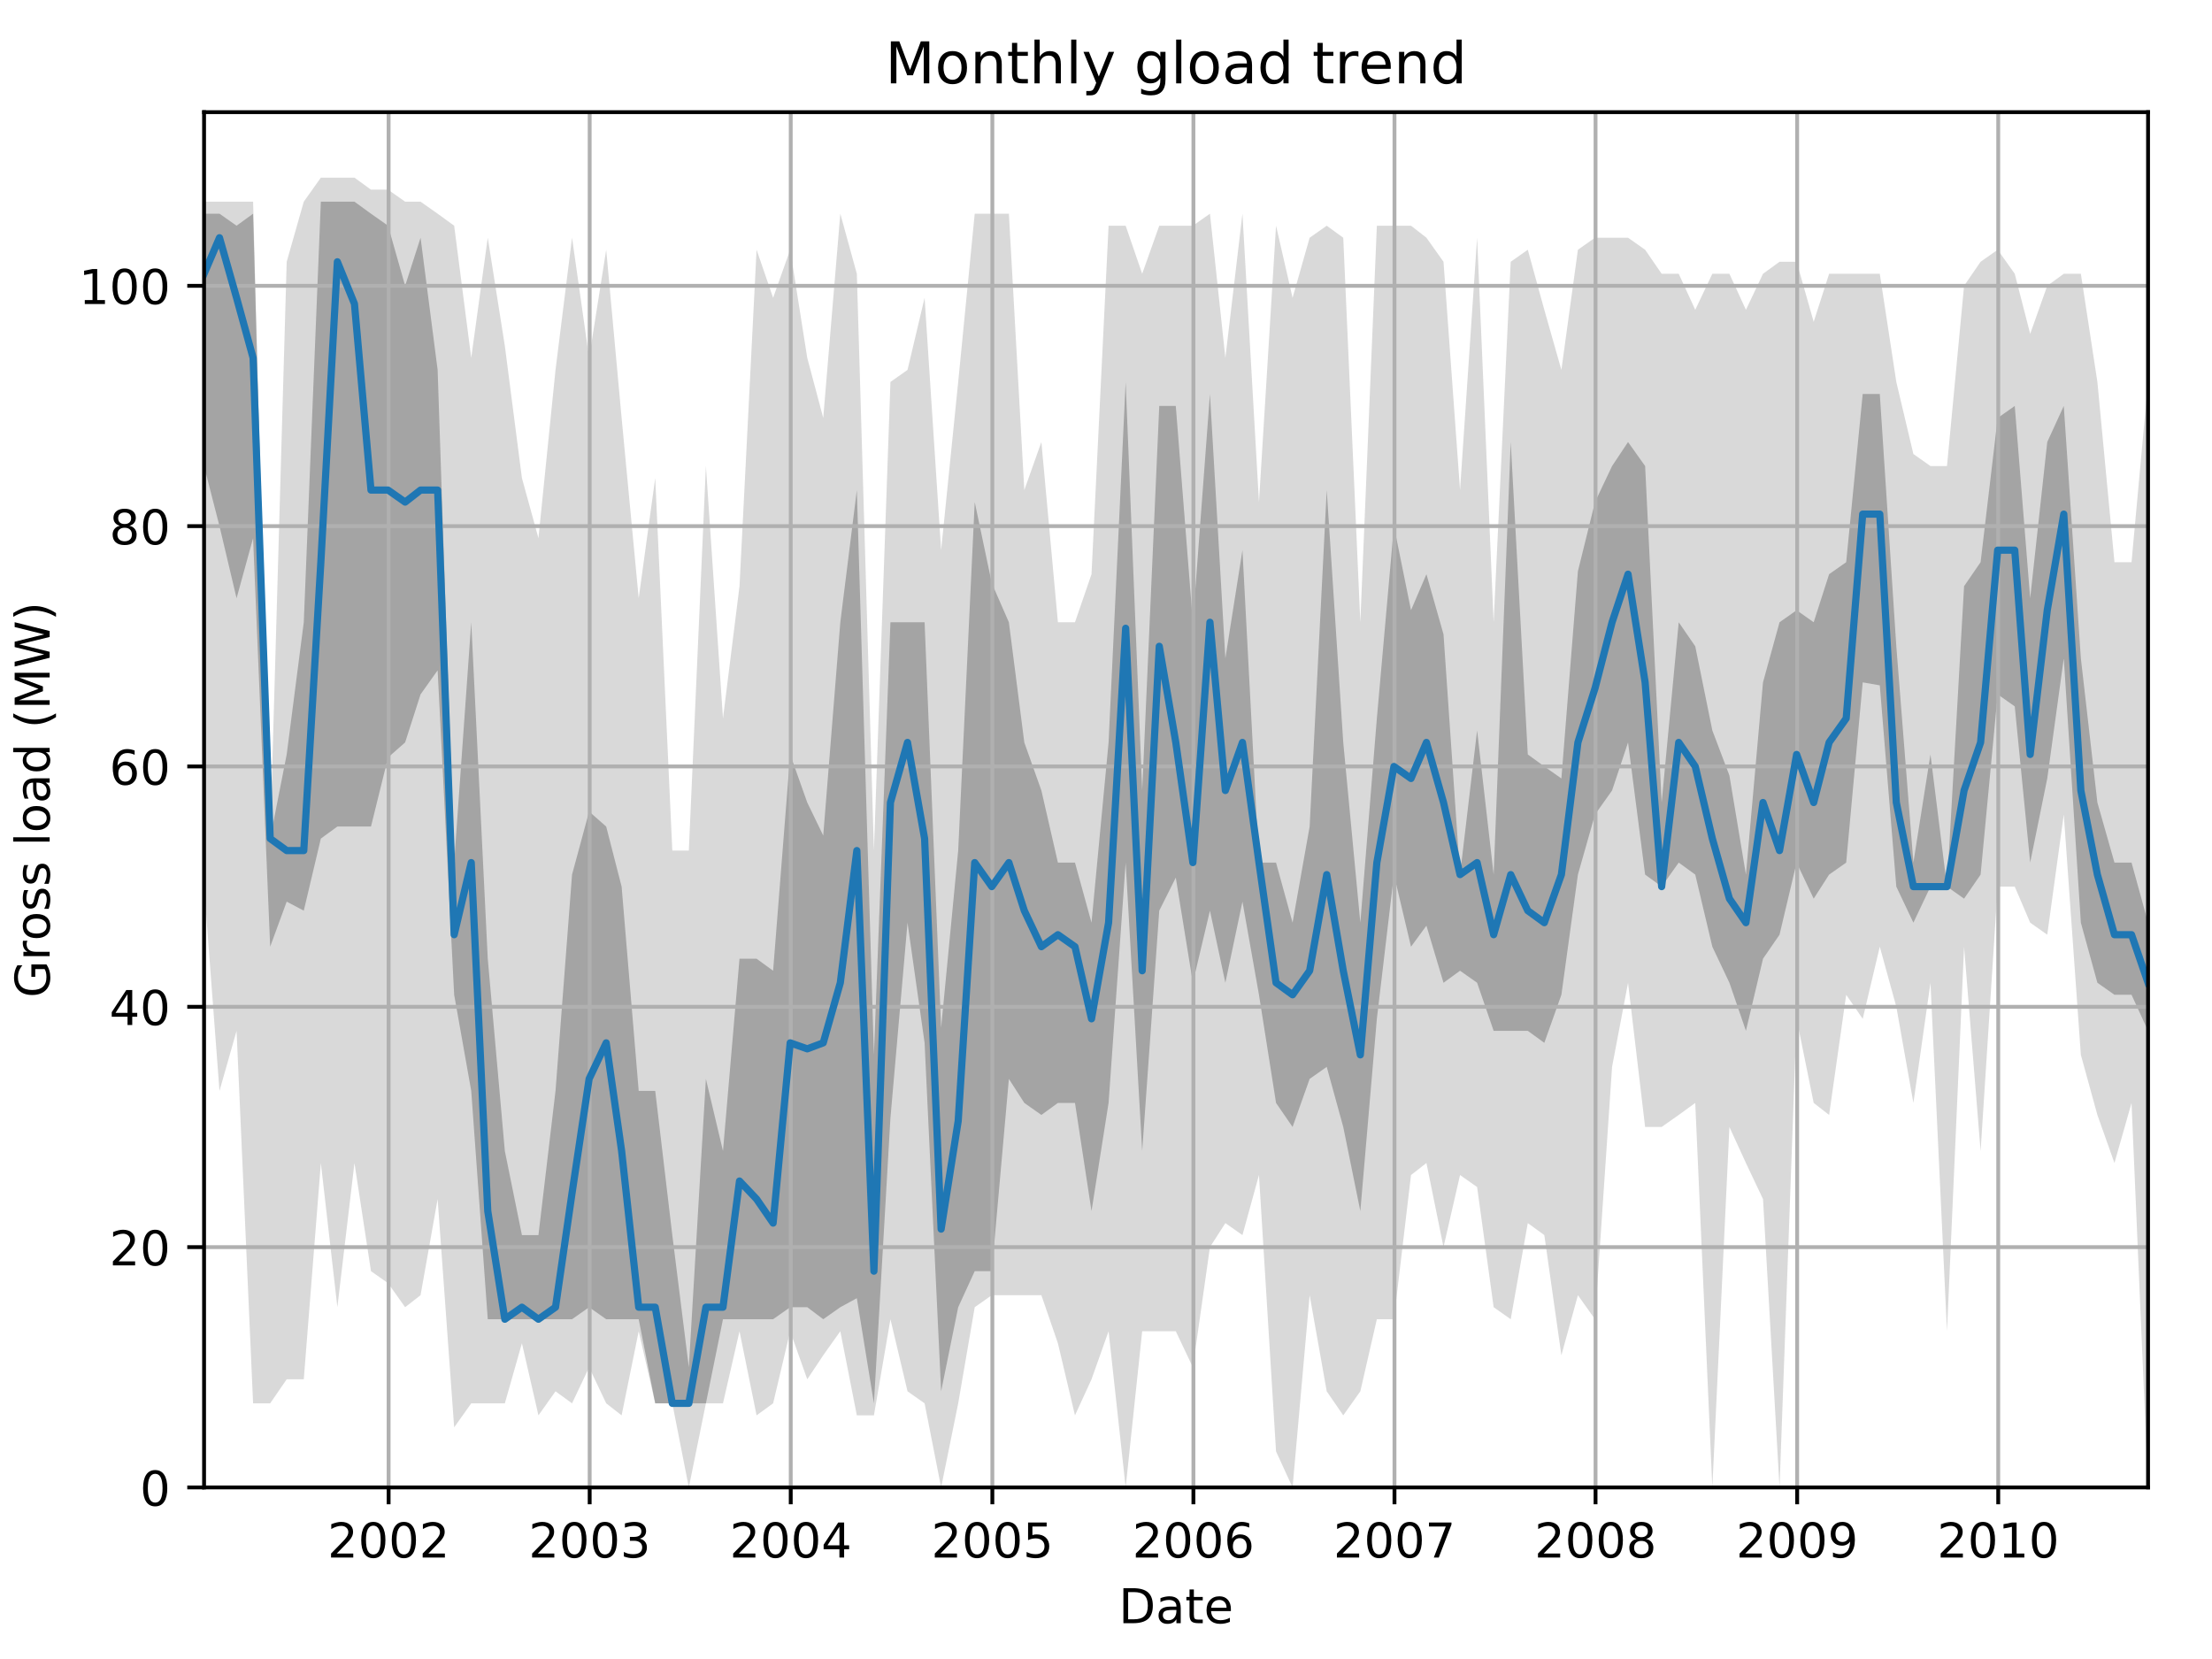 <?xml version="1.0" encoding="utf-8" standalone="no"?>
<!DOCTYPE svg PUBLIC "-//W3C//DTD SVG 1.1//EN"
  "http://www.w3.org/Graphics/SVG/1.1/DTD/svg11.dtd">
<!-- Created with matplotlib (http://matplotlib.org/) -->
<svg height="345.6pt" version="1.1" viewBox="0 0 460.8 345.6" width="460.8pt" xmlns="http://www.w3.org/2000/svg" xmlns:xlink="http://www.w3.org/1999/xlink">
 <defs>
  <style type="text/css">
*{stroke-linecap:butt;stroke-linejoin:round;}
  </style>
 </defs>
 <g id="figure_1">
  <g id="patch_1">
   <path d="M 0 345.6 
L 460.8 345.6 
L 460.8 0 
L 0 0 
z
" style="fill:none;"/>
  </g>
  <g id="axes_1">
   <g id="patch_2">
    <path d="M 42.511 309.863 
L 447.48 309.863 
L 447.48 23.365 
L 42.511 23.365 
z
" style="fill:none;"/>
   </g>
   <g id="PolyCollection_1">
    <path clip-path="url(#pd85a5d4f90)" d="M 42.511 42.014 
L 42.511 184.7 
L 45.724 227.256 
L 49.282 214.74 
L 52.724 292.341 
L 56.282 292.341 
L 59.724 287.334 
L 63.282 287.334 
L 66.839 242.275 
L 70.282 272.315 
L 73.839 242.275 
L 77.282 264.805 
L 80.839 267.308 
L 84.397 272.315 
L 87.61 269.811 
L 91.167 249.785 
L 94.61 297.347 
L 98.167 292.341 
L 101.61 292.341 
L 105.167 292.341 
L 108.725 279.824 
L 112.167 294.844 
L 115.725 289.837 
L 119.167 292.341 
L 122.725 284.831 
L 126.282 292.341 
L 129.495 294.844 
L 133.053 277.321 
L 136.495 292.341 
L 140.053 292.341 
L 143.495 309.863 
L 147.053 292.341 
L 150.61 292.341 
L 154.053 277.321 
L 157.61 294.844 
L 161.053 292.341 
L 164.61 277.321 
L 168.167 287.334 
L 171.495 282.328 
L 175.053 277.321 
L 178.495 294.844 
L 182.053 294.844 
L 185.495 274.818 
L 189.053 289.837 
L 192.61 292.341 
L 196.053 309.863 
L 199.61 292.341 
L 203.053 272.315 
L 206.61 269.811 
L 210.168 269.811 
L 213.381 269.811 
L 216.938 269.811 
L 220.381 279.824 
L 223.938 294.844 
L 227.381 287.334 
L 230.938 277.321 
L 234.496 309.863 
L 237.938 277.321 
L 241.496 277.321 
L 244.938 277.321 
L 248.496 284.831 
L 252.053 259.798 
L 255.266 254.792 
L 258.824 257.295 
L 262.266 244.779 
L 265.824 302.354 
L 269.266 309.863 
L 272.824 269.811 
L 276.381 289.837 
L 279.824 294.844 
L 283.381 289.837 
L 286.824 274.818 
L 290.381 274.818 
L 293.938 244.779 
L 297.152 242.275 
L 300.709 259.798 
L 304.152 244.779 
L 307.709 247.282 
L 311.152 272.315 
L 314.709 274.818 
L 318.266 254.792 
L 321.709 257.295 
L 325.266 282.328 
L 328.709 269.811 
L 332.266 274.818 
L 335.824 222.249 
L 339.152 204.726 
L 342.709 234.766 
L 346.152 234.766 
L 349.709 232.262 
L 353.152 229.759 
L 356.709 309.863 
L 360.267 234.766 
L 363.709 242.275 
L 367.267 249.785 
L 370.709 309.863 
L 374.267 212.236 
L 377.824 229.759 
L 381.037 232.262 
L 384.595 207.23 
L 388.037 212.236 
L 391.595 197.217 
L 395.037 209.733 
L 398.595 229.759 
L 402.152 204.726 
L 405.595 277.321 
L 409.152 197.217 
L 412.595 239.772 
L 416.152 184.7 
L 419.709 184.7 
L 422.923 192.21 
L 426.48 194.713 
L 429.923 169.681 
L 433.48 219.746 
L 436.923 232.262 
L 440.48 242.275 
L 444.037 229.759 
L 447.48 309.863 
L 447.48 79.563 
L 447.48 79.563 
L 444.037 117.112 
L 440.48 117.112 
L 436.923 79.563 
L 433.48 57.034 
L 429.923 57.034 
L 426.48 59.537 
L 422.923 69.55 
L 419.709 57.034 
L 416.152 52.027 
L 412.595 54.531 
L 409.152 59.537 
L 405.595 97.086 
L 402.152 97.086 
L 398.595 94.583 
L 395.037 79.563 
L 391.595 57.034 
L 388.037 57.034 
L 384.595 57.034 
L 381.037 57.034 
L 377.824 67.047 
L 374.267 54.531 
L 370.709 54.531 
L 367.267 57.034 
L 363.709 64.544 
L 360.267 57.034 
L 356.709 57.034 
L 353.152 64.544 
L 349.709 57.034 
L 346.152 57.034 
L 342.709 52.027 
L 339.152 49.524 
L 335.824 49.524 
L 332.266 49.524 
L 328.709 52.027 
L 325.266 77.06 
L 321.709 64.544 
L 318.266 52.027 
L 314.709 54.531 
L 311.152 129.629 
L 307.709 49.524 
L 304.152 102.093 
L 300.709 54.531 
L 297.152 49.524 
L 293.938 47.021 
L 290.381 47.021 
L 286.824 47.021 
L 283.381 129.629 
L 279.824 49.524 
L 276.381 47.021 
L 272.824 49.524 
L 269.266 62.04 
L 265.824 47.021 
L 262.266 104.596 
L 258.824 44.518 
L 255.266 74.557 
L 252.053 44.518 
L 248.496 47.021 
L 244.938 47.021 
L 241.496 47.021 
L 237.938 57.034 
L 234.496 47.021 
L 230.938 47.021 
L 227.381 119.616 
L 223.938 129.629 
L 220.381 129.629 
L 216.938 92.08 
L 213.381 102.093 
L 210.168 44.518 
L 206.61 44.518 
L 203.053 44.518 
L 199.61 79.563 
L 196.053 114.609 
L 192.61 62.04 
L 189.053 77.06 
L 185.495 79.563 
L 182.053 177.191 
L 178.495 57.034 
L 175.053 44.518 
L 171.495 87.073 
L 168.167 74.557 
L 164.61 52.027 
L 161.053 62.04 
L 157.61 52.027 
L 154.053 122.119 
L 150.61 149.655 
L 147.053 97.086 
L 143.495 177.191 
L 140.053 177.191 
L 136.495 99.589 
L 133.053 124.622 
L 129.495 87.073 
L 126.282 52.027 
L 122.725 74.557 
L 119.167 49.524 
L 115.725 77.06 
L 112.167 112.106 
L 108.725 99.589 
L 105.167 72.054 
L 101.61 49.524 
L 98.167 74.557 
L 94.61 47.021 
L 91.167 44.518 
L 87.61 42.014 
L 84.397 42.014 
L 80.839 39.511 
L 77.282 39.511 
L 73.839 37.008 
L 70.282 37.008 
L 66.839 37.008 
L 63.282 42.014 
L 59.724 54.531 
L 56.282 174.687 
L 52.724 42.014 
L 49.282 42.014 
L 45.724 42.014 
L 42.511 42.014 
z
" style="fill:#808080;fill-opacity:0.3;"/>
   </g>
   <g id="PolyCollection_2">
    <path clip-path="url(#pd85a5d4f90)" d="M 42.511 44.518 
L 42.511 97.086 
L 45.724 109.602 
L 49.282 124.622 
L 52.724 112.106 
L 56.282 197.217 
L 59.724 187.829 
L 63.282 189.707 
L 66.839 174.687 
L 70.282 172.184 
L 73.839 172.184 
L 77.282 172.184 
L 80.839 157.79 
L 84.397 154.661 
L 87.61 144.648 
L 91.167 139.642 
L 94.61 207.23 
L 98.167 227.256 
L 101.61 274.818 
L 105.167 274.818 
L 108.725 274.818 
L 112.167 274.818 
L 115.725 274.818 
L 119.167 274.818 
L 122.725 272.315 
L 126.282 274.818 
L 129.495 274.818 
L 133.053 274.818 
L 136.495 292.341 
L 140.053 292.341 
L 143.495 292.341 
L 147.053 292.341 
L 150.61 274.818 
L 154.053 274.818 
L 157.61 274.818 
L 161.053 274.818 
L 164.61 272.315 
L 168.167 272.315 
L 171.495 274.818 
L 175.053 272.315 
L 178.495 270.437 
L 182.053 292.341 
L 185.495 232.888 
L 189.053 192.21 
L 192.61 217.243 
L 196.053 289.837 
L 199.61 272.315 
L 203.053 264.805 
L 206.61 264.805 
L 210.168 224.753 
L 213.381 229.759 
L 216.938 232.262 
L 220.381 229.759 
L 223.938 229.759 
L 227.381 252.288 
L 230.938 229.759 
L 234.496 179.694 
L 237.938 239.772 
L 241.496 189.707 
L 244.938 182.823 
L 248.496 204.726 
L 252.053 189.707 
L 255.266 204.726 
L 258.824 187.829 
L 262.266 207.23 
L 265.824 229.759 
L 269.266 234.766 
L 272.824 224.753 
L 276.381 222.249 
L 279.824 234.766 
L 283.381 252.288 
L 286.824 212.236 
L 290.381 182.197 
L 293.938 197.217 
L 297.152 192.836 
L 300.709 204.726 
L 304.152 202.223 
L 307.709 204.726 
L 311.152 214.74 
L 314.709 214.74 
L 318.266 214.74 
L 321.709 217.243 
L 325.266 207.23 
L 328.709 182.197 
L 332.266 169.681 
L 335.824 164.674 
L 339.152 154.661 
L 342.709 182.197 
L 346.152 184.7 
L 349.709 179.694 
L 353.152 182.197 
L 356.709 197.217 
L 360.267 204.726 
L 363.709 214.74 
L 367.267 199.72 
L 370.709 194.713 
L 374.267 179.694 
L 377.824 187.204 
L 381.037 182.197 
L 384.595 179.694 
L 388.037 142.145 
L 391.595 142.771 
L 395.037 184.7 
L 398.595 192.21 
L 402.152 184.7 
L 405.595 184.7 
L 409.152 187.204 
L 412.595 182.197 
L 416.152 144.648 
L 419.709 147.151 
L 422.923 179.694 
L 426.48 162.171 
L 429.923 137.138 
L 433.48 192.21 
L 436.923 204.726 
L 440.48 207.23 
L 444.037 207.23 
L 447.48 214.74 
L 447.48 192.21 
L 447.48 192.21 
L 444.037 179.694 
L 440.48 179.694 
L 436.923 167.178 
L 433.48 137.138 
L 429.923 84.57 
L 426.48 92.08 
L 422.923 124.622 
L 419.709 84.57 
L 416.152 87.073 
L 412.595 117.112 
L 409.152 122.119 
L 405.595 184.7 
L 402.152 157.164 
L 398.595 179.694 
L 395.037 134.635 
L 391.595 82.067 
L 388.037 82.067 
L 384.595 117.112 
L 381.037 119.616 
L 377.824 129.629 
L 374.267 127.125 
L 370.709 129.629 
L 367.267 142.145 
L 363.709 182.197 
L 360.267 161.545 
L 356.709 152.158 
L 353.152 134.635 
L 349.709 129.629 
L 346.152 167.178 
L 342.709 97.086 
L 339.152 92.08 
L 335.824 97.086 
L 332.266 104.596 
L 328.709 118.99 
L 325.266 162.171 
L 321.709 159.668 
L 318.266 157.164 
L 314.709 92.08 
L 311.152 182.197 
L 307.709 152.158 
L 304.152 182.197 
L 300.709 132.132 
L 297.152 119.616 
L 293.938 127.125 
L 290.381 109.602 
L 286.824 149.655 
L 283.381 192.21 
L 279.824 154.661 
L 276.381 102.093 
L 272.824 172.184 
L 269.266 192.21 
L 265.824 179.694 
L 262.266 179.694 
L 258.824 114.609 
L 255.266 137.138 
L 252.053 82.067 
L 248.496 129.629 
L 244.938 84.57 
L 241.496 84.57 
L 237.938 164.674 
L 234.496 79.563 
L 230.938 154.661 
L 227.381 192.21 
L 223.938 179.694 
L 220.381 179.694 
L 216.938 164.674 
L 213.381 154.661 
L 210.168 129.629 
L 206.61 121.493 
L 203.053 104.596 
L 199.61 177.191 
L 196.053 214.114 
L 192.61 129.629 
L 189.053 129.629 
L 185.495 129.629 
L 182.053 219.746 
L 178.495 102.093 
L 175.053 129.629 
L 171.495 174.061 
L 168.167 167.178 
L 164.61 157.164 
L 161.053 202.223 
L 157.61 199.72 
L 154.053 199.72 
L 150.61 239.772 
L 147.053 224.753 
L 143.495 284.831 
L 140.053 257.295 
L 136.495 227.256 
L 133.053 227.256 
L 129.495 184.7 
L 126.282 172.184 
L 122.725 169.055 
L 119.167 182.197 
L 115.725 227.256 
L 112.167 257.295 
L 108.725 257.295 
L 105.167 239.772 
L 101.61 199.72 
L 98.167 129.629 
L 94.61 179.694 
L 91.167 77.06 
L 87.61 49.524 
L 84.397 59.537 
L 80.839 47.021 
L 77.282 44.518 
L 73.839 42.014 
L 70.282 42.014 
L 66.839 42.014 
L 63.282 129.629 
L 59.724 157.164 
L 56.282 174.687 
L 52.724 44.518 
L 49.282 47.021 
L 45.724 44.518 
L 42.511 44.518 
z
" style="fill:#808080;fill-opacity:0.6;"/>
   </g>
   <g id="matplotlib.axis_1">
    <g id="xtick_1">
     <g id="line2d_1">
      <path clip-path="url(#pd85a5d4f90)" d="M 80.954 309.863 
L 80.954 23.365 
" style="fill:none;stroke:#b0b0b0;stroke-linecap:square;stroke-width:0.8;"/>
     </g>
     <g id="line2d_2">
      <defs>
       <path d="M 0 0 
L 0 3.5 
" id="mf7a044799b" style="stroke:#000000;stroke-width:0.8;"/>
      </defs>
      <g>
       <use style="stroke:#000000;stroke-width:0.8;" x="80.954" xlink:href="#mf7a044799b" y="309.863"/>
      </g>
     </g>
     <g id="text_1">
      <!-- 2002 -->
      <defs>
       <path d="M 19.188 8.297 
L 53.609 8.297 
L 53.609 0 
L 7.328 0 
L 7.328 8.297 
Q 12.938 14.109 22.625 23.891 
Q 32.328 33.688 34.812 36.531 
Q 39.547 41.844 41.422 45.531 
Q 43.312 49.219 43.312 52.781 
Q 43.312 58.594 39.234 62.25 
Q 35.156 65.922 28.609 65.922 
Q 23.969 65.922 18.812 64.312 
Q 13.672 62.703 7.812 59.422 
L 7.812 69.391 
Q 13.766 71.781 18.938 73 
Q 24.125 74.219 28.422 74.219 
Q 39.75 74.219 46.484 68.547 
Q 53.219 62.891 53.219 53.422 
Q 53.219 48.922 51.531 44.891 
Q 49.859 40.875 45.406 35.406 
Q 44.188 33.984 37.641 27.219 
Q 31.109 20.453 19.188 8.297 
z
" id="DejaVuSans-32"/>
       <path d="M 31.781 66.406 
Q 24.172 66.406 20.328 58.906 
Q 16.5 51.422 16.5 36.375 
Q 16.5 21.391 20.328 13.891 
Q 24.172 6.391 31.781 6.391 
Q 39.453 6.391 43.281 13.891 
Q 47.125 21.391 47.125 36.375 
Q 47.125 51.422 43.281 58.906 
Q 39.453 66.406 31.781 66.406 
z
M 31.781 74.219 
Q 44.047 74.219 50.516 64.516 
Q 56.984 54.828 56.984 36.375 
Q 56.984 17.969 50.516 8.266 
Q 44.047 -1.422 31.781 -1.422 
Q 19.531 -1.422 13.062 8.266 
Q 6.594 17.969 6.594 36.375 
Q 6.594 54.828 13.062 64.516 
Q 19.531 74.219 31.781 74.219 
z
" id="DejaVuSans-30"/>
      </defs>
      <g transform="translate(68.229 324.462)scale(0.1 -0.1)">
       <use xlink:href="#DejaVuSans-32"/>
       <use x="63.623" xlink:href="#DejaVuSans-30"/>
       <use x="127.246" xlink:href="#DejaVuSans-30"/>
       <use x="190.869" xlink:href="#DejaVuSans-32"/>
      </g>
     </g>
    </g>
    <g id="xtick_2">
     <g id="line2d_3">
      <path clip-path="url(#pd85a5d4f90)" d="M 122.839 309.863 
L 122.839 23.365 
" style="fill:none;stroke:#b0b0b0;stroke-linecap:square;stroke-width:0.8;"/>
     </g>
     <g id="line2d_4">
      <g>
       <use style="stroke:#000000;stroke-width:0.8;" x="122.839" xlink:href="#mf7a044799b" y="309.863"/>
      </g>
     </g>
     <g id="text_2">
      <!-- 2003 -->
      <defs>
       <path d="M 40.578 39.312 
Q 47.656 37.797 51.625 33 
Q 55.609 28.219 55.609 21.188 
Q 55.609 10.406 48.188 4.484 
Q 40.766 -1.422 27.094 -1.422 
Q 22.516 -1.422 17.656 -0.516 
Q 12.797 0.391 7.625 2.203 
L 7.625 11.719 
Q 11.719 9.328 16.594 8.109 
Q 21.484 6.891 26.812 6.891 
Q 36.078 6.891 40.938 10.547 
Q 45.797 14.203 45.797 21.188 
Q 45.797 27.641 41.281 31.266 
Q 36.766 34.906 28.719 34.906 
L 20.219 34.906 
L 20.219 43.016 
L 29.109 43.016 
Q 36.375 43.016 40.234 45.922 
Q 44.094 48.828 44.094 54.297 
Q 44.094 59.906 40.109 62.906 
Q 36.141 65.922 28.719 65.922 
Q 24.656 65.922 20.016 65.031 
Q 15.375 64.156 9.812 62.312 
L 9.812 71.094 
Q 15.438 72.656 20.344 73.438 
Q 25.25 74.219 29.594 74.219 
Q 40.828 74.219 47.359 69.109 
Q 53.906 64.016 53.906 55.328 
Q 53.906 49.266 50.438 45.094 
Q 46.969 40.922 40.578 39.312 
z
" id="DejaVuSans-33"/>
      </defs>
      <g transform="translate(110.114 324.462)scale(0.1 -0.1)">
       <use xlink:href="#DejaVuSans-32"/>
       <use x="63.623" xlink:href="#DejaVuSans-30"/>
       <use x="127.246" xlink:href="#DejaVuSans-30"/>
       <use x="190.869" xlink:href="#DejaVuSans-33"/>
      </g>
     </g>
    </g>
    <g id="xtick_3">
     <g id="line2d_5">
      <path clip-path="url(#pd85a5d4f90)" d="M 164.725 309.863 
L 164.725 23.365 
" style="fill:none;stroke:#b0b0b0;stroke-linecap:square;stroke-width:0.8;"/>
     </g>
     <g id="line2d_6">
      <g>
       <use style="stroke:#000000;stroke-width:0.8;" x="164.725" xlink:href="#mf7a044799b" y="309.863"/>
      </g>
     </g>
     <g id="text_3">
      <!-- 2004 -->
      <defs>
       <path d="M 37.797 64.312 
L 12.891 25.391 
L 37.797 25.391 
z
M 35.203 72.906 
L 47.609 72.906 
L 47.609 25.391 
L 58.016 25.391 
L 58.016 17.188 
L 47.609 17.188 
L 47.609 0 
L 37.797 0 
L 37.797 17.188 
L 4.891 17.188 
L 4.891 26.703 
z
" id="DejaVuSans-34"/>
      </defs>
      <g transform="translate(152 324.462)scale(0.1 -0.1)">
       <use xlink:href="#DejaVuSans-32"/>
       <use x="63.623" xlink:href="#DejaVuSans-30"/>
       <use x="127.246" xlink:href="#DejaVuSans-30"/>
       <use x="190.869" xlink:href="#DejaVuSans-34"/>
      </g>
     </g>
    </g>
    <g id="xtick_4">
     <g id="line2d_7">
      <path clip-path="url(#pd85a5d4f90)" d="M 206.725 309.863 
L 206.725 23.365 
" style="fill:none;stroke:#b0b0b0;stroke-linecap:square;stroke-width:0.8;"/>
     </g>
     <g id="line2d_8">
      <g>
       <use style="stroke:#000000;stroke-width:0.8;" x="206.725" xlink:href="#mf7a044799b" y="309.863"/>
      </g>
     </g>
     <g id="text_4">
      <!-- 2005 -->
      <defs>
       <path d="M 10.797 72.906 
L 49.516 72.906 
L 49.516 64.594 
L 19.828 64.594 
L 19.828 46.734 
Q 21.969 47.469 24.109 47.828 
Q 26.266 48.188 28.422 48.188 
Q 40.625 48.188 47.75 41.5 
Q 54.891 34.812 54.891 23.391 
Q 54.891 11.625 47.562 5.094 
Q 40.234 -1.422 26.906 -1.422 
Q 22.312 -1.422 17.547 -0.641 
Q 12.797 0.141 7.719 1.703 
L 7.719 11.625 
Q 12.109 9.234 16.797 8.062 
Q 21.484 6.891 26.703 6.891 
Q 35.156 6.891 40.078 11.328 
Q 45.016 15.766 45.016 23.391 
Q 45.016 31 40.078 35.438 
Q 35.156 39.891 26.703 39.891 
Q 22.75 39.891 18.812 39.016 
Q 14.891 38.141 10.797 36.281 
z
" id="DejaVuSans-35"/>
      </defs>
      <g transform="translate(194 324.462)scale(0.1 -0.1)">
       <use xlink:href="#DejaVuSans-32"/>
       <use x="63.623" xlink:href="#DejaVuSans-30"/>
       <use x="127.246" xlink:href="#DejaVuSans-30"/>
       <use x="190.869" xlink:href="#DejaVuSans-35"/>
      </g>
     </g>
    </g>
    <g id="xtick_5">
     <g id="line2d_9">
      <path clip-path="url(#pd85a5d4f90)" d="M 248.61 309.863 
L 248.61 23.365 
" style="fill:none;stroke:#b0b0b0;stroke-linecap:square;stroke-width:0.8;"/>
     </g>
     <g id="line2d_10">
      <g>
       <use style="stroke:#000000;stroke-width:0.8;" x="248.61" xlink:href="#mf7a044799b" y="309.863"/>
      </g>
     </g>
     <g id="text_5">
      <!-- 2006 -->
      <defs>
       <path d="M 33.016 40.375 
Q 26.375 40.375 22.484 35.828 
Q 18.609 31.297 18.609 23.391 
Q 18.609 15.531 22.484 10.953 
Q 26.375 6.391 33.016 6.391 
Q 39.656 6.391 43.531 10.953 
Q 47.406 15.531 47.406 23.391 
Q 47.406 31.297 43.531 35.828 
Q 39.656 40.375 33.016 40.375 
z
M 52.594 71.297 
L 52.594 62.312 
Q 48.875 64.062 45.094 64.984 
Q 41.312 65.922 37.594 65.922 
Q 27.828 65.922 22.672 59.328 
Q 17.531 52.734 16.797 39.406 
Q 19.672 43.656 24.016 45.922 
Q 28.375 48.188 33.594 48.188 
Q 44.578 48.188 50.953 41.516 
Q 57.328 34.859 57.328 23.391 
Q 57.328 12.156 50.688 5.359 
Q 44.047 -1.422 33.016 -1.422 
Q 20.359 -1.422 13.672 8.266 
Q 6.984 17.969 6.984 36.375 
Q 6.984 53.656 15.188 63.938 
Q 23.391 74.219 37.203 74.219 
Q 40.922 74.219 44.703 73.484 
Q 48.484 72.75 52.594 71.297 
z
" id="DejaVuSans-36"/>
      </defs>
      <g transform="translate(235.885 324.462)scale(0.1 -0.1)">
       <use xlink:href="#DejaVuSans-32"/>
       <use x="63.623" xlink:href="#DejaVuSans-30"/>
       <use x="127.246" xlink:href="#DejaVuSans-30"/>
       <use x="190.869" xlink:href="#DejaVuSans-36"/>
      </g>
     </g>
    </g>
    <g id="xtick_6">
     <g id="line2d_11">
      <path clip-path="url(#pd85a5d4f90)" d="M 290.496 309.863 
L 290.496 23.365 
" style="fill:none;stroke:#b0b0b0;stroke-linecap:square;stroke-width:0.8;"/>
     </g>
     <g id="line2d_12">
      <g>
       <use style="stroke:#000000;stroke-width:0.8;" x="290.496" xlink:href="#mf7a044799b" y="309.863"/>
      </g>
     </g>
     <g id="text_6">
      <!-- 2007 -->
      <defs>
       <path d="M 8.203 72.906 
L 55.078 72.906 
L 55.078 68.703 
L 28.609 0 
L 18.312 0 
L 43.219 64.594 
L 8.203 64.594 
z
" id="DejaVuSans-37"/>
      </defs>
      <g transform="translate(277.771 324.462)scale(0.1 -0.1)">
       <use xlink:href="#DejaVuSans-32"/>
       <use x="63.623" xlink:href="#DejaVuSans-30"/>
       <use x="127.246" xlink:href="#DejaVuSans-30"/>
       <use x="190.869" xlink:href="#DejaVuSans-37"/>
      </g>
     </g>
    </g>
    <g id="xtick_7">
     <g id="line2d_13">
      <path clip-path="url(#pd85a5d4f90)" d="M 332.381 309.863 
L 332.381 23.365 
" style="fill:none;stroke:#b0b0b0;stroke-linecap:square;stroke-width:0.8;"/>
     </g>
     <g id="line2d_14">
      <g>
       <use style="stroke:#000000;stroke-width:0.8;" x="332.381" xlink:href="#mf7a044799b" y="309.863"/>
      </g>
     </g>
     <g id="text_7">
      <!-- 2008 -->
      <defs>
       <path d="M 31.781 34.625 
Q 24.75 34.625 20.719 30.859 
Q 16.703 27.094 16.703 20.516 
Q 16.703 13.922 20.719 10.156 
Q 24.75 6.391 31.781 6.391 
Q 38.812 6.391 42.859 10.172 
Q 46.922 13.969 46.922 20.516 
Q 46.922 27.094 42.891 30.859 
Q 38.875 34.625 31.781 34.625 
z
M 21.922 38.812 
Q 15.578 40.375 12.031 44.719 
Q 8.5 49.078 8.5 55.328 
Q 8.5 64.062 14.719 69.141 
Q 20.953 74.219 31.781 74.219 
Q 42.672 74.219 48.875 69.141 
Q 55.078 64.062 55.078 55.328 
Q 55.078 49.078 51.531 44.719 
Q 48 40.375 41.703 38.812 
Q 48.828 37.156 52.797 32.312 
Q 56.781 27.484 56.781 20.516 
Q 56.781 9.906 50.312 4.234 
Q 43.844 -1.422 31.781 -1.422 
Q 19.734 -1.422 13.25 4.234 
Q 6.781 9.906 6.781 20.516 
Q 6.781 27.484 10.781 32.312 
Q 14.797 37.156 21.922 38.812 
z
M 18.312 54.391 
Q 18.312 48.734 21.844 45.562 
Q 25.391 42.391 31.781 42.391 
Q 38.141 42.391 41.719 45.562 
Q 45.312 48.734 45.312 54.391 
Q 45.312 60.062 41.719 63.234 
Q 38.141 66.406 31.781 66.406 
Q 25.391 66.406 21.844 63.234 
Q 18.312 60.062 18.312 54.391 
z
" id="DejaVuSans-38"/>
      </defs>
      <g transform="translate(319.656 324.462)scale(0.1 -0.1)">
       <use xlink:href="#DejaVuSans-32"/>
       <use x="63.623" xlink:href="#DejaVuSans-30"/>
       <use x="127.246" xlink:href="#DejaVuSans-30"/>
       <use x="190.869" xlink:href="#DejaVuSans-38"/>
      </g>
     </g>
    </g>
    <g id="xtick_8">
     <g id="line2d_15">
      <path clip-path="url(#pd85a5d4f90)" d="M 374.381 309.863 
L 374.381 23.365 
" style="fill:none;stroke:#b0b0b0;stroke-linecap:square;stroke-width:0.8;"/>
     </g>
     <g id="line2d_16">
      <g>
       <use style="stroke:#000000;stroke-width:0.8;" x="374.381" xlink:href="#mf7a044799b" y="309.863"/>
      </g>
     </g>
     <g id="text_8">
      <!-- 2009 -->
      <defs>
       <path d="M 10.984 1.516 
L 10.984 10.5 
Q 14.703 8.734 18.5 7.812 
Q 22.312 6.891 25.984 6.891 
Q 35.75 6.891 40.891 13.453 
Q 46.047 20.016 46.781 33.406 
Q 43.953 29.203 39.594 26.953 
Q 35.25 24.703 29.984 24.703 
Q 19.047 24.703 12.672 31.312 
Q 6.297 37.938 6.297 49.422 
Q 6.297 60.641 12.938 67.422 
Q 19.578 74.219 30.609 74.219 
Q 43.266 74.219 49.922 64.516 
Q 56.594 54.828 56.594 36.375 
Q 56.594 19.141 48.406 8.859 
Q 40.234 -1.422 26.422 -1.422 
Q 22.703 -1.422 18.891 -0.688 
Q 15.094 0.047 10.984 1.516 
z
M 30.609 32.422 
Q 37.25 32.422 41.125 36.953 
Q 45.016 41.5 45.016 49.422 
Q 45.016 57.281 41.125 61.844 
Q 37.25 66.406 30.609 66.406 
Q 23.969 66.406 20.094 61.844 
Q 16.219 57.281 16.219 49.422 
Q 16.219 41.5 20.094 36.953 
Q 23.969 32.422 30.609 32.422 
z
" id="DejaVuSans-39"/>
      </defs>
      <g transform="translate(361.656 324.462)scale(0.1 -0.1)">
       <use xlink:href="#DejaVuSans-32"/>
       <use x="63.623" xlink:href="#DejaVuSans-30"/>
       <use x="127.246" xlink:href="#DejaVuSans-30"/>
       <use x="190.869" xlink:href="#DejaVuSans-39"/>
      </g>
     </g>
    </g>
    <g id="xtick_9">
     <g id="line2d_17">
      <path clip-path="url(#pd85a5d4f90)" d="M 416.267 309.863 
L 416.267 23.365 
" style="fill:none;stroke:#b0b0b0;stroke-linecap:square;stroke-width:0.8;"/>
     </g>
     <g id="line2d_18">
      <g>
       <use style="stroke:#000000;stroke-width:0.8;" x="416.267" xlink:href="#mf7a044799b" y="309.863"/>
      </g>
     </g>
     <g id="text_9">
      <!-- 2010 -->
      <defs>
       <path d="M 12.406 8.297 
L 28.516 8.297 
L 28.516 63.922 
L 10.984 60.406 
L 10.984 69.391 
L 28.422 72.906 
L 38.281 72.906 
L 38.281 8.297 
L 54.391 8.297 
L 54.391 0 
L 12.406 0 
z
" id="DejaVuSans-31"/>
      </defs>
      <g transform="translate(403.542 324.462)scale(0.1 -0.1)">
       <use xlink:href="#DejaVuSans-32"/>
       <use x="63.623" xlink:href="#DejaVuSans-30"/>
       <use x="127.246" xlink:href="#DejaVuSans-31"/>
       <use x="190.869" xlink:href="#DejaVuSans-30"/>
      </g>
     </g>
    </g>
    <g id="text_10">
     <!-- Date -->
     <defs>
      <path d="M 19.672 64.797 
L 19.672 8.109 
L 31.594 8.109 
Q 46.688 8.109 53.688 14.938 
Q 60.688 21.781 60.688 36.531 
Q 60.688 51.172 53.688 57.984 
Q 46.688 64.797 31.594 64.797 
z
M 9.812 72.906 
L 30.078 72.906 
Q 51.266 72.906 61.172 64.094 
Q 71.094 55.281 71.094 36.531 
Q 71.094 17.672 61.125 8.828 
Q 51.172 0 30.078 0 
L 9.812 0 
z
" id="DejaVuSans-44"/>
      <path d="M 34.281 27.484 
Q 23.391 27.484 19.188 25 
Q 14.984 22.516 14.984 16.5 
Q 14.984 11.719 18.141 8.906 
Q 21.297 6.109 26.703 6.109 
Q 34.188 6.109 38.703 11.406 
Q 43.219 16.703 43.219 25.484 
L 43.219 27.484 
z
M 52.203 31.203 
L 52.203 0 
L 43.219 0 
L 43.219 8.297 
Q 40.141 3.328 35.547 0.953 
Q 30.953 -1.422 24.312 -1.422 
Q 15.922 -1.422 10.953 3.297 
Q 6 8.016 6 15.922 
Q 6 25.141 12.172 29.828 
Q 18.359 34.516 30.609 34.516 
L 43.219 34.516 
L 43.219 35.406 
Q 43.219 41.609 39.141 45 
Q 35.062 48.391 27.688 48.391 
Q 23 48.391 18.547 47.266 
Q 14.109 46.141 10.016 43.891 
L 10.016 52.203 
Q 14.938 54.109 19.578 55.047 
Q 24.219 56 28.609 56 
Q 40.484 56 46.344 49.844 
Q 52.203 43.703 52.203 31.203 
z
" id="DejaVuSans-61"/>
      <path d="M 18.312 70.219 
L 18.312 54.688 
L 36.812 54.688 
L 36.812 47.703 
L 18.312 47.703 
L 18.312 18.016 
Q 18.312 11.328 20.141 9.422 
Q 21.969 7.516 27.594 7.516 
L 36.812 7.516 
L 36.812 0 
L 27.594 0 
Q 17.188 0 13.234 3.875 
Q 9.281 7.766 9.281 18.016 
L 9.281 47.703 
L 2.688 47.703 
L 2.688 54.688 
L 9.281 54.688 
L 9.281 70.219 
z
" id="DejaVuSans-74"/>
      <path d="M 56.203 29.594 
L 56.203 25.203 
L 14.891 25.203 
Q 15.484 15.922 20.484 11.062 
Q 25.484 6.203 34.422 6.203 
Q 39.594 6.203 44.453 7.469 
Q 49.312 8.734 54.109 11.281 
L 54.109 2.781 
Q 49.266 0.734 44.188 -0.344 
Q 39.109 -1.422 33.891 -1.422 
Q 20.797 -1.422 13.156 6.188 
Q 5.516 13.812 5.516 26.812 
Q 5.516 40.234 12.766 48.109 
Q 20.016 56 32.328 56 
Q 43.359 56 49.781 48.891 
Q 56.203 41.797 56.203 29.594 
z
M 47.219 32.234 
Q 47.125 39.594 43.094 43.984 
Q 39.062 48.391 32.422 48.391 
Q 24.906 48.391 20.391 44.141 
Q 15.875 39.891 15.188 32.172 
z
" id="DejaVuSans-65"/>
     </defs>
     <g transform="translate(233.045 338.14)scale(0.1 -0.1)">
      <use xlink:href="#DejaVuSans-44"/>
      <use x="77.002" xlink:href="#DejaVuSans-61"/>
      <use x="138.281" xlink:href="#DejaVuSans-74"/>
      <use x="177.49" xlink:href="#DejaVuSans-65"/>
     </g>
    </g>
   </g>
   <g id="matplotlib.axis_2">
    <g id="ytick_1">
     <g id="line2d_19">
      <path clip-path="url(#pd85a5d4f90)" d="M 42.511 309.863 
L 447.48 309.863 
" style="fill:none;stroke:#b0b0b0;stroke-linecap:square;stroke-width:0.8;"/>
     </g>
     <g id="line2d_20">
      <defs>
       <path d="M 0 0 
L -3.5 0 
" id="md03d0f0e00" style="stroke:#000000;stroke-width:0.8;"/>
      </defs>
      <g>
       <use style="stroke:#000000;stroke-width:0.8;" x="42.511" xlink:href="#md03d0f0e00" y="309.863"/>
      </g>
     </g>
     <g id="text_11">
      <!-- 0 -->
      <g transform="translate(29.149 313.663)scale(0.1 -0.1)">
       <use xlink:href="#DejaVuSans-30"/>
      </g>
     </g>
    </g>
    <g id="ytick_2">
     <g id="line2d_21">
      <path clip-path="url(#pd85a5d4f90)" d="M 42.511 259.798 
L 447.48 259.798 
" style="fill:none;stroke:#b0b0b0;stroke-linecap:square;stroke-width:0.8;"/>
     </g>
     <g id="line2d_22">
      <g>
       <use style="stroke:#000000;stroke-width:0.8;" x="42.511" xlink:href="#md03d0f0e00" y="259.798"/>
      </g>
     </g>
     <g id="text_12">
      <!-- 20 -->
      <g transform="translate(22.786 263.597)scale(0.1 -0.1)">
       <use xlink:href="#DejaVuSans-32"/>
       <use x="63.623" xlink:href="#DejaVuSans-30"/>
      </g>
     </g>
    </g>
    <g id="ytick_3">
     <g id="line2d_23">
      <path clip-path="url(#pd85a5d4f90)" d="M 42.511 209.733 
L 447.48 209.733 
" style="fill:none;stroke:#b0b0b0;stroke-linecap:square;stroke-width:0.8;"/>
     </g>
     <g id="line2d_24">
      <g>
       <use style="stroke:#000000;stroke-width:0.8;" x="42.511" xlink:href="#md03d0f0e00" y="209.733"/>
      </g>
     </g>
     <g id="text_13">
      <!-- 40 -->
      <g transform="translate(22.786 213.532)scale(0.1 -0.1)">
       <use xlink:href="#DejaVuSans-34"/>
       <use x="63.623" xlink:href="#DejaVuSans-30"/>
      </g>
     </g>
    </g>
    <g id="ytick_4">
     <g id="line2d_25">
      <path clip-path="url(#pd85a5d4f90)" d="M 42.511 159.668 
L 447.48 159.668 
" style="fill:none;stroke:#b0b0b0;stroke-linecap:square;stroke-width:0.8;"/>
     </g>
     <g id="line2d_26">
      <g>
       <use style="stroke:#000000;stroke-width:0.8;" x="42.511" xlink:href="#md03d0f0e00" y="159.668"/>
      </g>
     </g>
     <g id="text_14">
      <!-- 60 -->
      <g transform="translate(22.786 163.467)scale(0.1 -0.1)">
       <use xlink:href="#DejaVuSans-36"/>
       <use x="63.623" xlink:href="#DejaVuSans-30"/>
      </g>
     </g>
    </g>
    <g id="ytick_5">
     <g id="line2d_27">
      <path clip-path="url(#pd85a5d4f90)" d="M 42.511 109.602 
L 447.48 109.602 
" style="fill:none;stroke:#b0b0b0;stroke-linecap:square;stroke-width:0.8;"/>
     </g>
     <g id="line2d_28">
      <g>
       <use style="stroke:#000000;stroke-width:0.8;" x="42.511" xlink:href="#md03d0f0e00" y="109.602"/>
      </g>
     </g>
     <g id="text_15">
      <!-- 80 -->
      <g transform="translate(22.786 113.402)scale(0.1 -0.1)">
       <use xlink:href="#DejaVuSans-38"/>
       <use x="63.623" xlink:href="#DejaVuSans-30"/>
      </g>
     </g>
    </g>
    <g id="ytick_6">
     <g id="line2d_29">
      <path clip-path="url(#pd85a5d4f90)" d="M 42.511 59.537 
L 447.48 59.537 
" style="fill:none;stroke:#b0b0b0;stroke-linecap:square;stroke-width:0.8;"/>
     </g>
     <g id="line2d_30">
      <g>
       <use style="stroke:#000000;stroke-width:0.8;" x="42.511" xlink:href="#md03d0f0e00" y="59.537"/>
      </g>
     </g>
     <g id="text_16">
      <!-- 100 -->
      <g transform="translate(16.424 63.336)scale(0.1 -0.1)">
       <use xlink:href="#DejaVuSans-31"/>
       <use x="63.623" xlink:href="#DejaVuSans-30"/>
       <use x="127.246" xlink:href="#DejaVuSans-30"/>
      </g>
     </g>
    </g>
    <g id="text_17">
     <!-- Gross load (MW) -->
     <defs>
      <path d="M 59.516 10.406 
L 59.516 29.984 
L 43.406 29.984 
L 43.406 38.094 
L 69.281 38.094 
L 69.281 6.781 
Q 63.578 2.734 56.688 0.656 
Q 49.812 -1.422 42 -1.422 
Q 24.906 -1.422 15.25 8.562 
Q 5.609 18.562 5.609 36.375 
Q 5.609 54.25 15.25 64.234 
Q 24.906 74.219 42 74.219 
Q 49.125 74.219 55.547 72.453 
Q 61.969 70.703 67.391 67.281 
L 67.391 56.781 
Q 61.922 61.422 55.766 63.766 
Q 49.609 66.109 42.828 66.109 
Q 29.438 66.109 22.719 58.641 
Q 16.016 51.172 16.016 36.375 
Q 16.016 21.625 22.719 14.156 
Q 29.438 6.688 42.828 6.688 
Q 48.047 6.688 52.141 7.594 
Q 56.25 8.5 59.516 10.406 
z
" id="DejaVuSans-47"/>
      <path d="M 41.109 46.297 
Q 39.594 47.172 37.812 47.578 
Q 36.031 48 33.891 48 
Q 26.266 48 22.188 43.047 
Q 18.109 38.094 18.109 28.812 
L 18.109 0 
L 9.078 0 
L 9.078 54.688 
L 18.109 54.688 
L 18.109 46.188 
Q 20.953 51.172 25.484 53.578 
Q 30.031 56 36.531 56 
Q 37.453 56 38.578 55.875 
Q 39.703 55.766 41.062 55.516 
z
" id="DejaVuSans-72"/>
      <path d="M 30.609 48.391 
Q 23.391 48.391 19.188 42.75 
Q 14.984 37.109 14.984 27.297 
Q 14.984 17.484 19.156 11.844 
Q 23.344 6.203 30.609 6.203 
Q 37.797 6.203 41.984 11.859 
Q 46.188 17.531 46.188 27.297 
Q 46.188 37.016 41.984 42.703 
Q 37.797 48.391 30.609 48.391 
z
M 30.609 56 
Q 42.328 56 49.016 48.375 
Q 55.719 40.766 55.719 27.297 
Q 55.719 13.875 49.016 6.219 
Q 42.328 -1.422 30.609 -1.422 
Q 18.844 -1.422 12.172 6.219 
Q 5.516 13.875 5.516 27.297 
Q 5.516 40.766 12.172 48.375 
Q 18.844 56 30.609 56 
z
" id="DejaVuSans-6f"/>
      <path d="M 44.281 53.078 
L 44.281 44.578 
Q 40.484 46.531 36.375 47.5 
Q 32.281 48.484 27.875 48.484 
Q 21.188 48.484 17.844 46.438 
Q 14.5 44.391 14.5 40.281 
Q 14.5 37.156 16.891 35.375 
Q 19.281 33.594 26.516 31.984 
L 29.594 31.297 
Q 39.156 29.25 43.188 25.516 
Q 47.219 21.781 47.219 15.094 
Q 47.219 7.469 41.188 3.016 
Q 35.156 -1.422 24.609 -1.422 
Q 20.219 -1.422 15.453 -0.562 
Q 10.688 0.297 5.422 2 
L 5.422 11.281 
Q 10.406 8.688 15.234 7.391 
Q 20.062 6.109 24.812 6.109 
Q 31.156 6.109 34.562 8.281 
Q 37.984 10.453 37.984 14.406 
Q 37.984 18.062 35.516 20.016 
Q 33.062 21.969 24.703 23.781 
L 21.578 24.516 
Q 13.234 26.266 9.516 29.906 
Q 5.812 33.547 5.812 39.891 
Q 5.812 47.609 11.281 51.797 
Q 16.75 56 26.812 56 
Q 31.781 56 36.172 55.266 
Q 40.578 54.547 44.281 53.078 
z
" id="DejaVuSans-73"/>
      <path id="DejaVuSans-20"/>
      <path d="M 9.422 75.984 
L 18.406 75.984 
L 18.406 0 
L 9.422 0 
z
" id="DejaVuSans-6c"/>
      <path d="M 45.406 46.391 
L 45.406 75.984 
L 54.391 75.984 
L 54.391 0 
L 45.406 0 
L 45.406 8.203 
Q 42.578 3.328 38.25 0.953 
Q 33.938 -1.422 27.875 -1.422 
Q 17.969 -1.422 11.734 6.484 
Q 5.516 14.406 5.516 27.297 
Q 5.516 40.188 11.734 48.094 
Q 17.969 56 27.875 56 
Q 33.938 56 38.25 53.625 
Q 42.578 51.266 45.406 46.391 
z
M 14.797 27.297 
Q 14.797 17.391 18.875 11.75 
Q 22.953 6.109 30.078 6.109 
Q 37.203 6.109 41.297 11.75 
Q 45.406 17.391 45.406 27.297 
Q 45.406 37.203 41.297 42.844 
Q 37.203 48.484 30.078 48.484 
Q 22.953 48.484 18.875 42.844 
Q 14.797 37.203 14.797 27.297 
z
" id="DejaVuSans-64"/>
      <path d="M 31 75.875 
Q 24.469 64.656 21.281 53.656 
Q 18.109 42.672 18.109 31.391 
Q 18.109 20.125 21.312 9.062 
Q 24.516 -2 31 -13.188 
L 23.188 -13.188 
Q 15.875 -1.703 12.234 9.375 
Q 8.594 20.453 8.594 31.391 
Q 8.594 42.281 12.203 53.312 
Q 15.828 64.359 23.188 75.875 
z
" id="DejaVuSans-28"/>
      <path d="M 9.812 72.906 
L 24.516 72.906 
L 43.109 23.297 
L 61.812 72.906 
L 76.516 72.906 
L 76.516 0 
L 66.891 0 
L 66.891 64.016 
L 48.094 14.016 
L 38.188 14.016 
L 19.391 64.016 
L 19.391 0 
L 9.812 0 
z
" id="DejaVuSans-4d"/>
      <path d="M 3.328 72.906 
L 13.281 72.906 
L 28.609 11.281 
L 43.891 72.906 
L 54.984 72.906 
L 70.312 11.281 
L 85.594 72.906 
L 95.609 72.906 
L 77.297 0 
L 64.891 0 
L 49.516 63.281 
L 33.984 0 
L 21.578 0 
z
" id="DejaVuSans-57"/>
      <path d="M 8.016 75.875 
L 15.828 75.875 
Q 23.141 64.359 26.781 53.312 
Q 30.422 42.281 30.422 31.391 
Q 30.422 20.453 26.781 9.375 
Q 23.141 -1.703 15.828 -13.188 
L 8.016 -13.188 
Q 14.5 -2 17.703 9.062 
Q 20.906 20.125 20.906 31.391 
Q 20.906 42.672 17.703 53.656 
Q 14.5 64.656 8.016 75.875 
z
" id="DejaVuSans-29"/>
     </defs>
     <g transform="translate(10.344 207.835)rotate(-90)scale(0.1 -0.1)">
      <use xlink:href="#DejaVuSans-47"/>
      <use x="77.49" xlink:href="#DejaVuSans-72"/>
      <use x="118.572" xlink:href="#DejaVuSans-6f"/>
      <use x="179.754" xlink:href="#DejaVuSans-73"/>
      <use x="231.854" xlink:href="#DejaVuSans-73"/>
      <use x="283.953" xlink:href="#DejaVuSans-20"/>
      <use x="315.74" xlink:href="#DejaVuSans-6c"/>
      <use x="343.523" xlink:href="#DejaVuSans-6f"/>
      <use x="404.705" xlink:href="#DejaVuSans-61"/>
      <use x="465.984" xlink:href="#DejaVuSans-64"/>
      <use x="529.461" xlink:href="#DejaVuSans-20"/>
      <use x="561.248" xlink:href="#DejaVuSans-28"/>
      <use x="600.262" xlink:href="#DejaVuSans-4d"/>
      <use x="686.541" xlink:href="#DejaVuSans-57"/>
      <use x="785.418" xlink:href="#DejaVuSans-29"/>
     </g>
    </g>
   </g>
   <g id="line2d_31">
    <path clip-path="url(#pd85a5d4f90)" d="M 42.511 57.034 
L 45.724 49.524 
L 49.282 62.04 
L 52.724 74.557 
L 56.282 174.687 
L 59.724 177.191 
L 63.282 177.191 
L 66.839 117.112 
L 70.282 54.531 
L 73.839 63.292 
L 77.282 102.093 
L 80.839 102.093 
L 84.397 104.596 
L 87.61 102.093 
L 91.167 102.093 
L 94.61 194.713 
L 98.167 179.694 
L 101.61 252.288 
L 105.167 274.818 
L 108.725 272.315 
L 112.167 274.818 
L 115.725 272.315 
L 119.167 248.534 
L 122.725 224.753 
L 126.282 217.243 
L 129.495 239.772 
L 133.053 272.315 
L 136.495 272.315 
L 140.053 292.341 
L 143.495 292.341 
L 147.053 272.315 
L 150.61 272.315 
L 154.053 246.03 
L 157.61 249.785 
L 161.053 254.792 
L 164.61 217.243 
L 168.167 218.494 
L 171.495 217.243 
L 175.053 204.726 
L 178.495 177.191 
L 182.053 264.805 
L 185.495 167.178 
L 189.053 154.661 
L 192.61 174.687 
L 196.053 256.043 
L 199.61 233.514 
L 203.053 179.694 
L 206.61 184.7 
L 210.168 179.694 
L 213.381 189.707 
L 216.938 197.217 
L 220.381 194.713 
L 223.938 197.217 
L 227.381 212.236 
L 230.938 192.21 
L 234.496 130.88 
L 237.938 202.223 
L 241.496 134.635 
L 244.938 154.661 
L 248.496 179.694 
L 252.053 129.629 
L 255.266 164.674 
L 258.824 154.661 
L 262.266 179.694 
L 265.824 204.726 
L 269.266 207.23 
L 272.824 202.223 
L 276.381 182.197 
L 279.824 202.223 
L 283.381 219.746 
L 286.824 179.694 
L 290.381 159.668 
L 293.938 162.171 
L 297.152 154.661 
L 300.709 167.178 
L 304.152 182.197 
L 307.709 179.694 
L 311.152 194.713 
L 314.709 182.197 
L 318.266 189.707 
L 321.709 192.21 
L 325.266 182.197 
L 328.709 154.661 
L 332.266 143.397 
L 335.824 129.629 
L 339.152 119.616 
L 342.709 142.145 
L 346.152 184.7 
L 349.709 154.661 
L 353.152 159.668 
L 356.709 174.687 
L 360.267 187.204 
L 363.709 192.21 
L 367.267 167.178 
L 370.709 177.191 
L 374.267 157.164 
L 377.824 167.178 
L 381.037 154.661 
L 384.595 149.655 
L 388.037 107.099 
L 391.595 107.099 
L 395.037 167.178 
L 398.595 184.7 
L 402.152 184.7 
L 405.595 184.7 
L 409.152 164.674 
L 412.595 154.661 
L 416.152 114.609 
L 419.709 114.609 
L 422.923 157.164 
L 426.48 127.125 
L 429.923 107.099 
L 433.48 164.674 
L 436.923 182.197 
L 440.48 194.713 
L 444.037 194.713 
L 447.48 204.726 
" style="fill:none;stroke:#1f77b4;stroke-linecap:square;stroke-width:1.5;"/>
   </g>
   <g id="patch_3">
    <path d="M 42.511 309.863 
L 42.511 23.365 
" style="fill:none;stroke:#000000;stroke-linecap:square;stroke-linejoin:miter;stroke-width:0.8;"/>
   </g>
   <g id="patch_4">
    <path d="M 447.48 309.863 
L 447.48 23.365 
" style="fill:none;stroke:#000000;stroke-linecap:square;stroke-linejoin:miter;stroke-width:0.8;"/>
   </g>
   <g id="patch_5">
    <path d="M 42.511 309.863 
L 447.48 309.863 
" style="fill:none;stroke:#000000;stroke-linecap:square;stroke-linejoin:miter;stroke-width:0.8;"/>
   </g>
   <g id="patch_6">
    <path d="M 42.511 23.365 
L 447.48 23.365 
" style="fill:none;stroke:#000000;stroke-linecap:square;stroke-linejoin:miter;stroke-width:0.8;"/>
   </g>
   <g id="text_18">
    <!-- Monthly gload trend -->
    <defs>
     <path d="M 54.891 33.016 
L 54.891 0 
L 45.906 0 
L 45.906 32.719 
Q 45.906 40.484 42.875 44.328 
Q 39.844 48.188 33.797 48.188 
Q 26.516 48.188 22.312 43.547 
Q 18.109 38.922 18.109 30.906 
L 18.109 0 
L 9.078 0 
L 9.078 54.688 
L 18.109 54.688 
L 18.109 46.188 
Q 21.344 51.125 25.703 53.562 
Q 30.078 56 35.797 56 
Q 45.219 56 50.047 50.172 
Q 54.891 44.344 54.891 33.016 
z
" id="DejaVuSans-6e"/>
     <path d="M 54.891 33.016 
L 54.891 0 
L 45.906 0 
L 45.906 32.719 
Q 45.906 40.484 42.875 44.328 
Q 39.844 48.188 33.797 48.188 
Q 26.516 48.188 22.312 43.547 
Q 18.109 38.922 18.109 30.906 
L 18.109 0 
L 9.078 0 
L 9.078 75.984 
L 18.109 75.984 
L 18.109 46.188 
Q 21.344 51.125 25.703 53.562 
Q 30.078 56 35.797 56 
Q 45.219 56 50.047 50.172 
Q 54.891 44.344 54.891 33.016 
z
" id="DejaVuSans-68"/>
     <path d="M 32.172 -5.078 
Q 28.375 -14.844 24.75 -17.812 
Q 21.141 -20.797 15.094 -20.797 
L 7.906 -20.797 
L 7.906 -13.281 
L 13.188 -13.281 
Q 16.891 -13.281 18.938 -11.516 
Q 21 -9.766 23.484 -3.219 
L 25.094 0.875 
L 2.984 54.688 
L 12.5 54.688 
L 29.594 11.922 
L 46.688 54.688 
L 56.203 54.688 
z
" id="DejaVuSans-79"/>
     <path d="M 45.406 27.984 
Q 45.406 37.75 41.375 43.109 
Q 37.359 48.484 30.078 48.484 
Q 22.859 48.484 18.828 43.109 
Q 14.797 37.75 14.797 27.984 
Q 14.797 18.266 18.828 12.891 
Q 22.859 7.516 30.078 7.516 
Q 37.359 7.516 41.375 12.891 
Q 45.406 18.266 45.406 27.984 
z
M 54.391 6.781 
Q 54.391 -7.172 48.188 -13.984 
Q 42 -20.797 29.203 -20.797 
Q 24.469 -20.797 20.266 -20.094 
Q 16.062 -19.391 12.109 -17.922 
L 12.109 -9.188 
Q 16.062 -11.328 19.922 -12.344 
Q 23.781 -13.375 27.781 -13.375 
Q 36.625 -13.375 41.016 -8.766 
Q 45.406 -4.156 45.406 5.172 
L 45.406 9.625 
Q 42.625 4.781 38.281 2.391 
Q 33.938 0 27.875 0 
Q 17.828 0 11.672 7.656 
Q 5.516 15.328 5.516 27.984 
Q 5.516 40.672 11.672 48.328 
Q 17.828 56 27.875 56 
Q 33.938 56 38.281 53.609 
Q 42.625 51.219 45.406 46.391 
L 45.406 54.688 
L 54.391 54.688 
z
" id="DejaVuSans-67"/>
    </defs>
    <g transform="translate(184.405 17.365)scale(0.12 -0.12)">
     <use xlink:href="#DejaVuSans-4d"/>
     <use x="86.279" xlink:href="#DejaVuSans-6f"/>
     <use x="147.461" xlink:href="#DejaVuSans-6e"/>
     <use x="210.84" xlink:href="#DejaVuSans-74"/>
     <use x="250.049" xlink:href="#DejaVuSans-68"/>
     <use x="313.428" xlink:href="#DejaVuSans-6c"/>
     <use x="341.211" xlink:href="#DejaVuSans-79"/>
     <use x="400.391" xlink:href="#DejaVuSans-20"/>
     <use x="432.178" xlink:href="#DejaVuSans-67"/>
     <use x="495.654" xlink:href="#DejaVuSans-6c"/>
     <use x="523.438" xlink:href="#DejaVuSans-6f"/>
     <use x="584.619" xlink:href="#DejaVuSans-61"/>
     <use x="645.898" xlink:href="#DejaVuSans-64"/>
     <use x="709.375" xlink:href="#DejaVuSans-20"/>
     <use x="741.162" xlink:href="#DejaVuSans-74"/>
     <use x="780.371" xlink:href="#DejaVuSans-72"/>
     <use x="821.453" xlink:href="#DejaVuSans-65"/>
     <use x="882.977" xlink:href="#DejaVuSans-6e"/>
     <use x="946.355" xlink:href="#DejaVuSans-64"/>
    </g>
   </g>
  </g>
 </g>
 <defs>
  <clipPath id="pd85a5d4f90">
   <rect height="286.498" width="404.969" x="42.511" y="23.365"/>
  </clipPath>
 </defs>
</svg>
